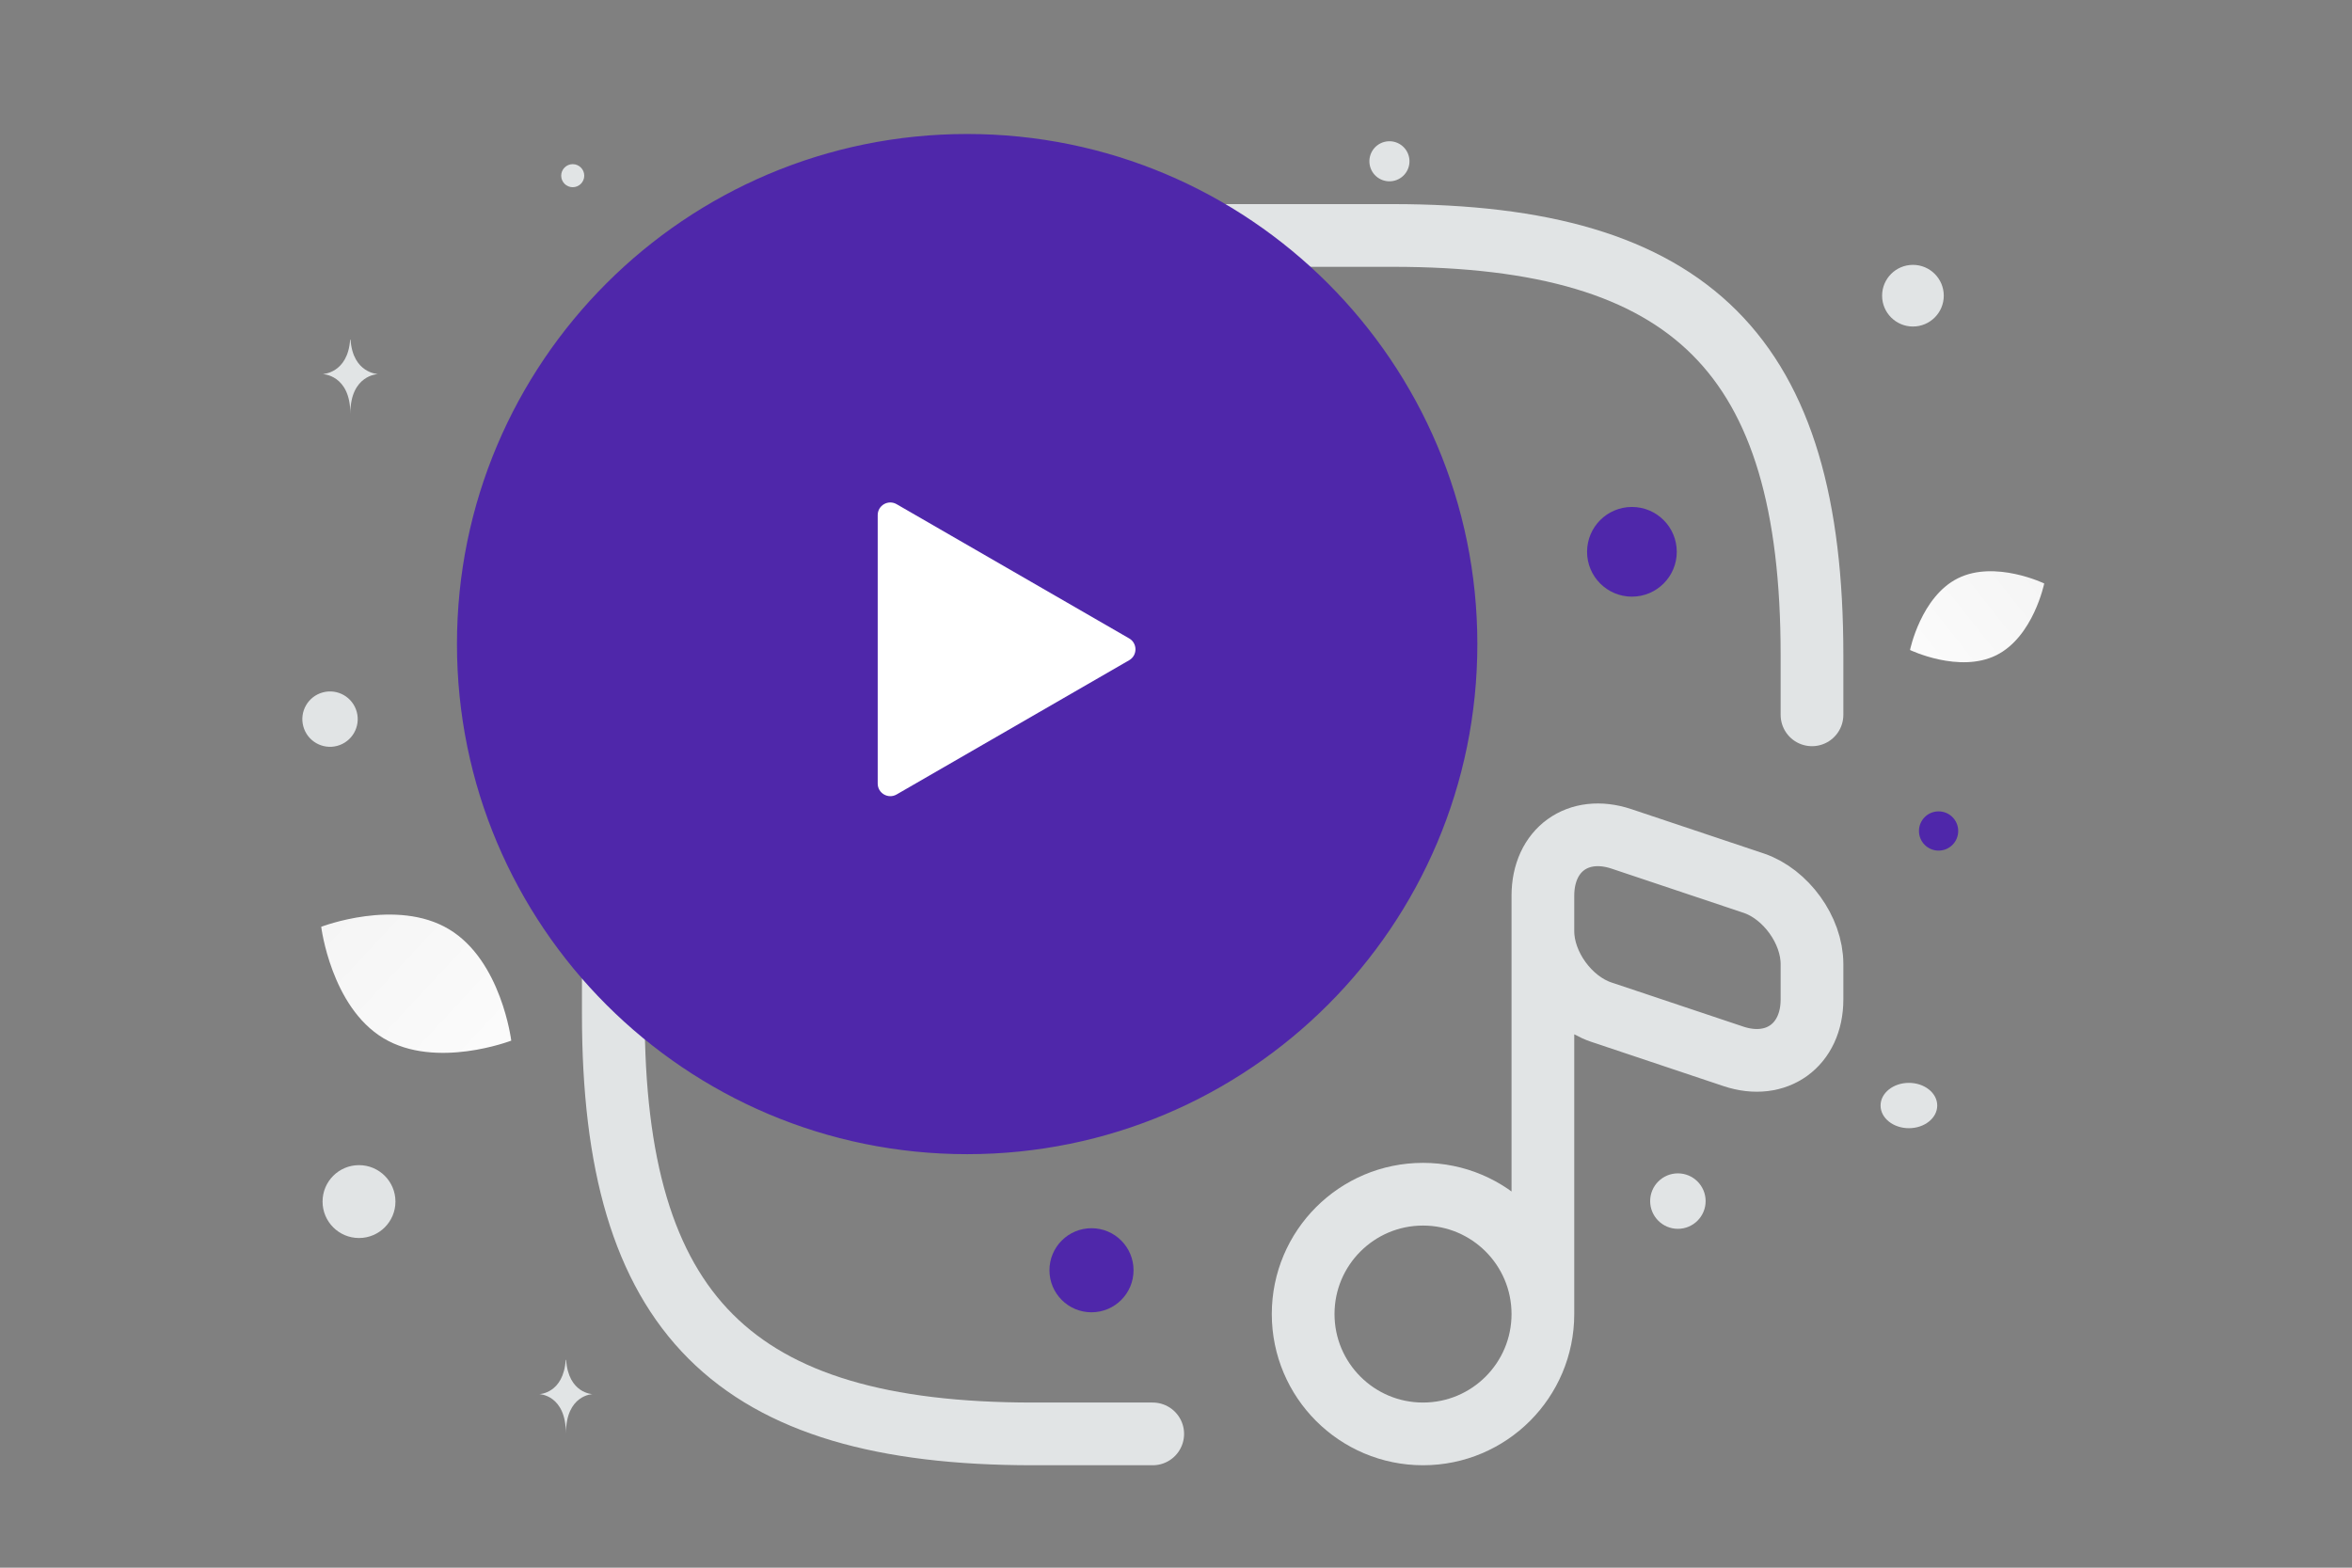 <svg width="900" height="600" viewBox="0 0 900 600" fill="none" xmlns="http://www.w3.org/2000/svg">
<rect x="0" y="0" width="900" height="600" fill="#808080" stroke="none"/>
<g clip-path="url(#clip0_1235_30150)">
<path d="M693.364 273.588V250.654C693.364 135.985 647.496 90.117 532.827 90.117H395.224C280.555 90.117 234.687 135.985 234.687 250.654V388.257C234.687 502.926 280.555 548.794 395.224 548.794H441.091" stroke="#E1E4E5" stroke-width="24" stroke-linecap="round" stroke-linejoin="round"/>
<path d="M590.391 502.921V342.614M544.523 548.794C569.855 548.794 590.391 528.259 590.391 502.926C590.391 477.594 569.855 457.059 544.523 457.059C519.191 457.059 498.656 477.594 498.656 502.926C498.656 528.259 519.191 548.794 544.523 548.794ZM620.434 321.058L671.119 338.029C683.273 342.157 693.364 355.917 693.364 368.989V382.521C693.364 399.951 679.833 409.812 663.32 404.308L612.636 387.337C600.481 383.209 590.391 369.448 590.391 356.376V342.846C590.391 325.187 603.922 315.554 620.434 321.058V321.058Z" stroke="#E1E4E5" stroke-width="24" stroke-linecap="round" stroke-linejoin="round"/>
<path d="M370.086 440.53C477.241 440.53 564.107 353.664 564.107 246.509C564.107 139.354 477.241 52.488 370.086 52.488C262.931 52.488 176.065 139.354 176.065 246.509C176.065 353.664 262.931 440.53 370.086 440.53Z" fill="#4F27AA" stroke="#4F27AA" stroke-width="2.411"/>
<path d="M432.077 244.338C435.292 246.194 435.292 250.835 432.077 252.691L343.09 304.067C339.876 305.923 335.857 303.603 335.857 299.891V197.138C335.857 193.426 339.876 191.106 343.09 192.962L432.077 244.338Z" fill="white"/>
<path d="M763.869 250.782C749.692 257.814 730.876 248.772 730.876 248.772C730.876 248.772 735.058 228.331 749.242 221.309C763.419 214.276 782.228 223.309 782.228 223.309C782.228 223.309 778.046 243.749 763.869 250.782Z" fill="url(#paint0_linear_1235_30150)"/>
<path d="M146.756 397.369C166.833 409.402 195.635 398.278 195.635 398.278C195.635 398.278 191.869 367.651 171.781 355.633C151.705 343.6 122.914 354.71 122.914 354.71C122.914 354.71 126.68 385.337 146.756 397.369Z" fill="url(#paint1_linear_1235_30150)"/>
<path d="M624.459 194.029C614.98 194.029 607.296 201.714 607.296 211.192C607.296 220.671 614.98 228.355 624.459 228.355C633.938 228.355 641.622 220.671 641.622 211.192C641.622 201.714 633.938 194.029 624.459 194.029Z" fill="#4F27AA"/>
<path d="M209.154 234.369C201.351 234.369 195.026 240.694 195.026 248.497C195.026 256.3 201.351 262.625 209.154 262.625C216.957 262.625 223.282 256.3 223.282 248.497C223.282 240.694 216.957 234.369 209.154 234.369Z" fill="#4F27AA"/>
<path d="M417.664 502.254C408.778 502.254 401.574 495.05 401.574 486.164C401.574 477.278 408.778 470.074 417.664 470.074C426.55 470.074 433.754 477.278 433.754 486.164C433.754 495.05 426.55 502.254 417.664 502.254Z" fill="#4F27AA"/>
<path d="M741.807 325.553C737.66 325.553 734.298 322.191 734.298 318.044C734.298 313.897 737.66 310.535 741.807 310.535C745.954 310.535 749.316 313.897 749.316 318.044C749.316 322.191 745.954 325.553 741.807 325.553Z" fill="#4F27AA"/>
<path d="M584.336 493.867C579.004 493.867 574.682 489.544 574.682 484.213C574.682 478.881 579.004 474.559 584.336 474.559C589.668 474.559 593.99 478.881 593.99 484.213C593.99 489.544 589.668 493.867 584.336 493.867Z" fill="#E1E4E5"/>
<path d="M137.373 473.824C129.671 473.824 123.428 467.58 123.428 459.879C123.428 452.177 129.671 445.934 137.373 445.934C145.075 445.934 151.318 452.177 151.318 459.879C151.318 467.58 145.075 473.824 137.373 473.824Z" fill="#E1E4E5"/>
<path d="M642.05 470.308C636.189 470.308 631.437 465.556 631.437 459.695C631.437 453.834 636.189 449.082 642.05 449.082C647.911 449.082 652.663 453.834 652.663 459.695C652.663 465.556 647.911 470.308 642.05 470.308Z" fill="#E1E4E5"/>
<path d="M731.992 124.969C725.476 124.969 720.193 119.687 720.193 113.17C720.193 106.654 725.476 101.371 731.992 101.371C738.508 101.371 743.791 106.654 743.791 113.17C743.791 119.687 738.508 124.969 731.992 124.969Z" fill="#E1E4E5"/>
<path d="M136.522 272.488C138.036 278.141 134.682 283.951 129.029 285.466C123.377 286.98 117.566 283.626 116.052 277.973C114.537 272.321 117.892 266.51 123.544 264.996C129.197 263.481 135.007 266.836 136.522 272.488Z" fill="#E1E4E5"/>
<path d="M219.154 71.648C216.718 71.648 214.744 69.674 214.744 67.238C214.744 64.802 216.718 62.828 219.154 62.828C221.59 62.828 223.564 64.802 223.564 67.238C223.564 69.674 221.59 71.648 219.154 71.648Z" fill="#E1E4E5"/>
<path d="M730.446 431.793C724.458 431.793 719.603 427.91 719.603 423.119C719.603 418.329 724.458 414.445 730.446 414.445C736.434 414.445 741.289 418.329 741.289 423.119C741.289 427.91 736.434 431.793 730.446 431.793Z" fill="#E1E4E5"/>
<path d="M539.081 59.743C540.177 63.835 537.749 68.04 533.657 69.137C529.566 70.233 525.36 67.805 524.264 63.713C523.167 59.622 525.596 55.416 529.687 54.319C533.779 53.223 537.985 55.651 539.081 59.743Z" fill="#E1E4E5"/>
<path d="M133.977 130.004H134.132C135.046 142.964 144.684 143.163 144.684 143.163C144.684 143.163 134.057 143.371 134.057 158.345C134.057 143.371 123.429 143.163 123.429 143.163C123.429 143.163 133.063 142.964 133.977 130.004ZM216.475 520.457H216.624C217.502 533.378 226.755 533.576 226.755 533.576C226.755 533.576 216.551 533.783 216.551 548.713C216.551 533.783 206.348 533.576 206.348 533.576C206.348 533.576 215.597 533.378 216.475 520.457Z" fill="#E1E4E5"/>
</g>
<defs>
<linearGradient id="paint0_linear_1235_30150" x1="709.428" y1="272.718" x2="826.36" y2="180.225" gradientUnits="userSpaceOnUse">
<stop stop-color="white"/>
<stop offset="1" stop-color="#EEEEEE"/>
</linearGradient>
<linearGradient id="paint1_linear_1235_30150" x1="224.446" y1="436.101" x2="62.906" y2="286.009" gradientUnits="userSpaceOnUse">
<stop stop-color="white"/>
<stop offset="1" stop-color="#EEEEEE"/>
</linearGradient>
<clipPath id="clip0_1235_30150">
<rect width="900" height="600" fill="white"/>
</clipPath>
</defs>
</svg>
